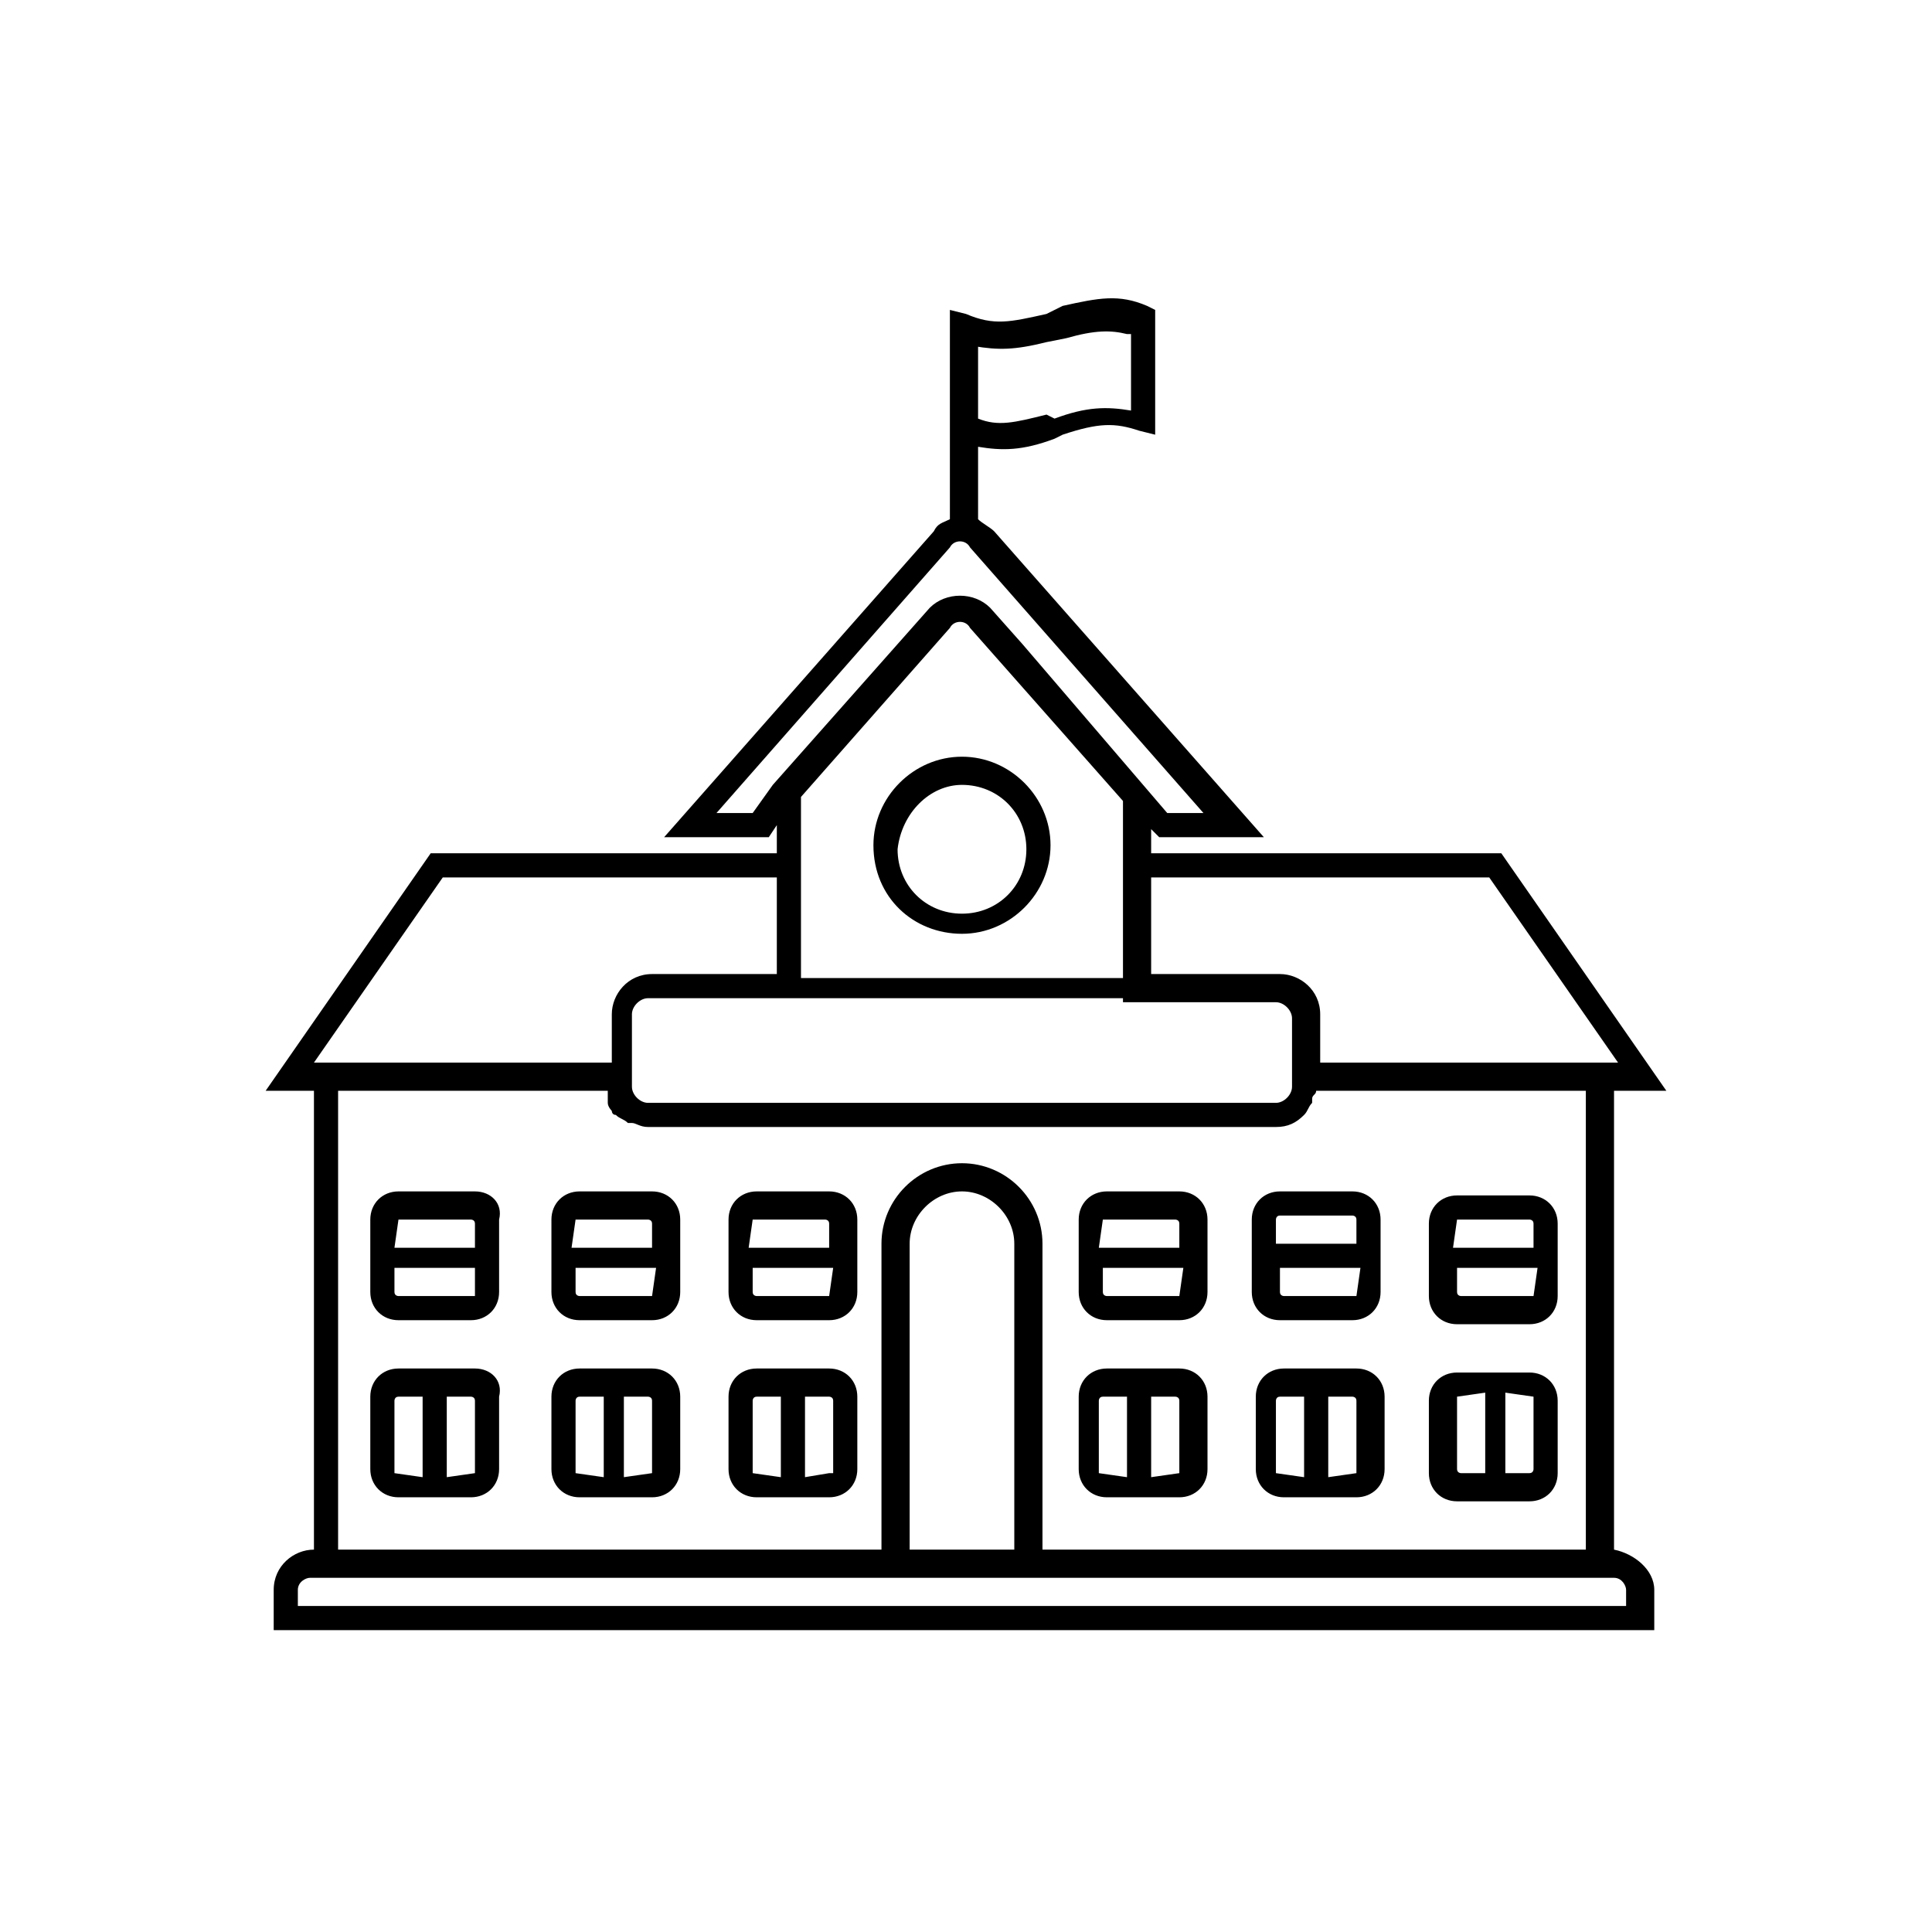 <svg version="1.1" id="Layer_1" xmlns="http://www.w3.org/2000/svg" x="0" y="0" width="48" height="48" xml:space="preserve"><style>.st0{fill:none}</style><path class="st0" d="M18.7 31.6v.6s0 .1.1.1h1.8s.1 0 .1-.1v-.6h-2zM28 34.7h-.6s-.1 0-.1.1v1.8s0 .1.1.1h.6v-2zM20 34.7v2h.6s.1 0 .1-.1v-1.8s0-.1-.1-.1H20zM20.6 30.9v-.6s0-.1-.1-.1h-1.8s-.1 0-.1.1v.6h2zM33.1 34.7v2h.6s.1 0 .1-.1v-1.8s0-.1-.1-.1h-.6zM32.4 34.7h-.6s-.1 0-.1.1v1.8s0 .1.1.1h.6v-2zM27.3 31.6v.6s0 .1.1.1h1.8s.1 0 .1-.1v-.6h-2zM28.7 34.7v2h.6s.1 0 .1-.1v-1.8s0-.1-.1-.1h-.6zM29.3 30.9v-.6s0-.1-.1-.1h-1.8s-.1 0-.1.1v.6h2zM19.3 34.7h-.6s-.1 0-.1.1v1.8s0 .1.1.1h.6v-2zM10.5 34.7h-.6s-.1 0-.1.1v1.8s0 .1.1.1h.6v-2zM14.3 31.6v.6s0 .1.1.1h1.8s.1 0 .1-.1v-.6h-2zM23.9 29.6c-.7 0-1.3.6-1.3 1.3v7.6h2.6v-7.6c0-.7-.5-1.3-1.3-1.3zM11.8 30.9v-.6s0-.1-.1-.1H9.9s-.1 0-.1.1v.6h2zM11.2 34.7v2h.6s.1 0 .1-.1v-1.8s0-.1-.1-.1h-.6zM16.2 30.9v-.6s0-.1-.1-.1h-1.8s-.1 0-.1.1v.6h2zM9.8 31.6v.6s0 .1.1.1h1.8s.1 0 .1-.1v-.6h-2zM15.6 34.7v2h.6s.1 0 .1-.1v-1.8s0-.1-.1-.1h-.6zM14.9 34.7h-.6s-.1 0-.1.1v1.8s0 .1.1.1h.6v-2zM31.7 24.2c.6 0 1 .5 1 1v1.2H40.1L37 21.8h-8.4v2.4h3.1z"/><path class="st0" d="M32.7 27.3v.1c0 .1-.1.2-.2.3-.2.2-.5.3-.8.3H16.1c-.1 0-.3 0-.4-.1h-.1c-.1 0-.2-.1-.3-.2 0 0 0-.1-.1-.1-.1-.1-.1-.1-.1-.2v-.1-.2H8.4v11.4H22v-7.6c0-1.1.9-2 2-2s2 .9 2 2v7.6h13.6V27.1h-6.7l-.2.2zm-20.2 9.3c0 .4-.3.7-.7.7H9.9c-.4 0-.7-.3-.7-.7v-1.8c0-.4.3-.7.7-.7h1.8c.4 0 .7.3.7.7v1.8zm0-4.4c0 .4-.3.7-.7.7H9.9c-.4 0-.7-.3-.7-.7v-1.8c0-.4.3-.7.7-.7h1.8c.4 0 .7.3.7.7v1.8zm4.4 4.4c0 .4-.3.7-.7.7h-1.8c-.4 0-.7-.3-.7-.7v-1.8c0-.4.3-.7.7-.7h1.8c.4 0 .7.3.7.7v1.8zm0-4.4c0 .4-.3.7-.7.7h-1.8c-.4 0-.7-.3-.7-.7v-1.8c0-.4.3-.7.7-.7h1.8c.4 0 .7.3.7.7v1.8zm4.4 4.4c0 .4-.3.7-.7.7h-1.8c-.4 0-.7-.3-.7-.7v-1.8c0-.4.3-.7.7-.7h1.8c.4 0 .7.3.7.7v1.8zm0-4.4c0 .4-.3.7-.7.7h-1.8c-.4 0-.7-.3-.7-.7v-1.8c0-.4.3-.7.7-.7h1.8c.4 0 .7.3.7.7v1.8zm8.7 4.4c0 .4-.3.7-.7.7h-1.8c-.4 0-.7-.3-.7-.7v-1.8c0-.4.3-.7.7-.7h1.8c.4 0 .7.3.7.7v1.8zm0-4.4c0 .4-.3.7-.7.7h-1.8c-.4 0-.7-.3-.7-.7v-1.8c0-.4.3-.7.7-.7h1.8c.4 0 .7.3.7.7v1.8zm4.4 4.4c0 .4-.3.7-.7.7h-1.8c-.4 0-.7-.3-.7-.7v-1.8c0-.4.3-.7.7-.7h1.8c.4 0 .7.3.7.7v1.8zm1.1-6.3c0-.4.3-.7.7-.7H38c.4 0 .7.3.7.7v1.8c0 .4-.3.7-.7.7h-1.8c-.4 0-.7-.3-.7-.7v-1.8zm0 4.4c0-.4.3-.7.7-.7H38c.4 0 .7.3.7.7v1.8c0 .4-.3.7-.7.7h-1.8c-.4 0-.7-.3-.7-.7v-1.8zm-1.1-4.4v1.8c0 .4-.3.7-.7.7h-1.8c-.4 0-.7-.3-.7-.7v-1.8c0-.4.3-.7.7-.7h1.8c.4 0 .7.3.7.7zM40.1 39.2H7.8c-.2 0-.3.2-.3.3v.4h33v-.4c-.1-.2-.2-.3-.4-.3z"/><path class="st0" d="M15.7 25.2V27c0 .2.2.4.4.4h15.6c.2 0 .4-.2.4-.4v-1.8c0-.2-.2-.4-.4-.4H16.1c-.2.1-.4.2-.4.4zM31.8 30.3s-.1 0 0 0l-.1.7h2v-.6s0-.1-.1-.1h-1.8z"/><path class="st0" d="M15.1 25.2c0-.6.5-1 1-1h3.1v-2.4H11l-3.2 4.6h7.3v-1.2zM23.9 22.6c.9 0 1.6-.7 1.6-1.6 0-.9-.7-1.6-1.6-1.6-.9 0-1.6.7-1.6 1.6.1.9.8 1.6 1.6 1.6z"/><path class="st0" d="M23.2 15.2c.4-.4 1.1-.4 1.5 0l.8.9 3.7 4.2h.9l-5.8-6.6c-.1-.2-.4-.2-.5 0L18 20.3h.9l.5-.6 3.8-4.5zM26 10.3l.2-.1c.8-.2 1.3-.3 1.9-.2V8.2H28c-.5-.1-.9-.1-1.5.1l-.5.1c-.7.2-1.2.3-1.8.1v1.9c.6.2 1 .1 1.8-.1zM37.5 36.7h.6s.1 0 .1-.1v-1.8s0-.1-.1-.1h-.6v2z"/><path class="st0" d="M27.9 24.2v-4.4l-3.8-4.3c-.1-.2-.4-.2-.5 0l-3.7 4.2v4.4h8zm-4-5.3c1.2 0 2.2 1 2.2 2.2 0 1.2-1 2.2-2.2 2.2-1.2 0-2.2-1-2.2-2.2 0-1.3 1-2.2 2.2-2.2zM38.1 30.9v-.6s0-.1-.1-.1h-1.8s-.1 0-.1.1v.6h2zM36.2 31.6v.6s0 .1.1.1h1.8s.1 0 .1-.1v-.6h-2zM36.8 36.7v-2h-.6s-.1 0-.1.1v1.8s0 .1.1.1h.6zM31.7 31.6v.6s0 .1.1.1h1.8s.1 0 .1-.1v-.6h-2z"/><path d="M11.8 29.6H9.9c-.4 0-.7.3-.7.7v1.8c0 .4.3.7.7.7h1.8c.4 0 .7-.3.7-.7v-1.8c.1-.4-.2-.7-.6-.7zm-1.9.7h1.8s.1 0 .1.1v.6h-2l.1-.7c-.1 0 0 0 0 0zm1.9 1.9H9.9s-.1 0-.1-.1v-.6h2v.7zM11.8 34H9.9c-.4 0-.7.3-.7.7v1.8c0 .4.3.7.7.7h1.8c.4 0 .7-.3.7-.7v-1.8c.1-.4-.2-.7-.6-.7zm-2 2.6v-1.8s0-.1.1-.1h.6v2l-.7-.1c.1.1 0 0 0 0zm2 0s0 .1 0 0l-.7.1v-2h.6s.1 0 .1.1v1.8zM16.2 29.6h-1.8c-.4 0-.7.3-.7.7v1.8c0 .4.3.7.7.7h1.8c.4 0 .7-.3.7-.7v-1.8c0-.4-.3-.7-.7-.7zm-1.9.7h1.8s.1 0 .1.1v.6h-2l.1-.7zm1.9 1.9h-1.8s-.1 0-.1-.1v-.6h2l-.1.7zM16.2 34h-1.8c-.4 0-.7.3-.7.7v1.8c0 .4.3.7.7.7h1.8c.4 0 .7-.3.7-.7v-1.8c0-.4-.3-.7-.7-.7zm-1.9 2.6v-1.8s0-.1.1-.1h.6v2l-.7-.1c0 .1 0 0 0 0zm1.9 0s0 .1 0 0l-.7.1v-2h.6s.1 0 .1.1v1.8zM20.6 29.6h-1.8c-.4 0-.7.3-.7.7v1.8c0 .4.3.7.7.7h1.8c.4 0 .7-.3.7-.7v-1.8c0-.4-.3-.7-.7-.7zm-1.9.7h1.8s.1 0 .1.1v.6h-2l.1-.7zm1.9 1.9h-1.8s-.1 0-.1-.1v-.6h2l-.1.7zM20.6 34h-1.8c-.4 0-.7.3-.7.7v1.8c0 .4.3.7.7.7h1.8c.4 0 .7-.3.7-.7v-1.8c0-.4-.3-.7-.7-.7zm-1.9 2.6v-1.8s0-.1.1-.1h.6v2l-.7-.1c0 .1 0 0 0 0zm1.9 0s0 .1 0 0l-.6.1v-2h.6s.1 0 .1.1v1.8zM29.3 29.6h-1.8c-.4 0-.7.3-.7.7v1.8c0 .4.3.7.7.7h1.8c.4 0 .7-.3.7-.7v-1.8c0-.4-.3-.7-.7-.7zm-1.9.7h1.8s.1 0 .1.1v.6h-2l.1-.7c-.1 0 0 0 0 0zm1.9 1.9h-1.8s-.1 0-.1-.1v-.6h2l-.1.7zM29.3 34h-1.8c-.4 0-.7.3-.7.7v1.8c0 .4.3.7.7.7h1.8c.4 0 .7-.3.7-.7v-1.8c0-.4-.3-.7-.7-.7zm-2 2.6v-1.8s0-.1.1-.1h.6v2l-.7-.1c.1.1 0 0 0 0zm2 0s0 .1 0 0l-.7.1v-2h.6s.1 0 .1.1v1.8zM31.8 29.6c-.4 0-.7.3-.7.7v1.8c0 .4.3.7.7.7h1.8c.4 0 .7-.3.7-.7v-1.8c0-.4-.3-.7-.7-.7h-1.8zm1.9 2.6h-1.8s-.1 0-.1-.1v-.6h2l-.1.7zm0-1.3h-2v-.6s0-.1.1-.1h1.8s.1 0 .1.1v.6zM33.7 34h-1.8c-.4 0-.7.3-.7.7v1.8c0 .4.3.7.7.7h1.8c.4 0 .7-.3.7-.7v-1.8c0-.4-.3-.7-.7-.7zm-2 2.6v-1.8s0-.1.1-.1h.6v2l-.7-.1c.1.1 0 0 0 0zm2 0s0 .1 0 0l-.7.1v-2h.6s.1 0 .1.1v1.8zM36.2 32.9H38c.4 0 .7-.3.7-.7v-1.8c0-.4-.3-.7-.7-.7h-1.8c-.4 0-.7.3-.7.7v1.8c0 .4.3.7.7.7zm1.9-.7h-1.8s-.1 0-.1-.1v-.6h2l-.1.7zm-1.9-1.9H38s.1 0 .1.1v.6h-2l.1-.7zM36.2 37.3H38c.4 0 .7-.3.7-.7v-1.8c0-.4-.3-.7-.7-.7h-1.8c-.4 0-.7.3-.7.7v1.8c0 .4.3.7.7.7zm1.9-2.6v1.8s0 .1-.1.1h-.6v-2l.7.1zm-1.9 0l.7-.1v2h-.6s-.1 0-.1-.1v-1.8zM23.9 23.2c1.2 0 2.2-1 2.2-2.2 0-1.2-1-2.2-2.2-2.2s-2.2 1-2.2 2.2c0 1.3 1 2.2 2.2 2.2zm0-3.7c.9 0 1.6.7 1.6 1.6 0 .9-.7 1.6-1.6 1.6-.9 0-1.6-.7-1.6-1.6.1-.9.8-1.6 1.6-1.6z"/><path d="M40.1 38.5V27.1h1.3l-4.1-5.9h-8.7v-.6l.2.2h2.6l-6.7-7.6c-.1-.1-.3-.2-.4-.3v-1.8c.6.1 1.1.1 1.9-.2l.2-.1c.9-.3 1.3-.3 1.9-.1l.4.1V7.7l-.2-.1c-.7-.3-1.2-.2-2.1 0l-.2.1-.2.1c-.9.2-1.3.3-2 0l-.4-.1v5.2c-.2.1-.3.1-.4.3l-6.7 7.6h2.6l.2-.3v.7h-8.6l-4.1 5.9h1.2v11.4c-.5 0-1 .4-1 1v1h34.3v-1c0-.5-.5-.9-1-1zm-14.9 0h-2.6v-7.6c0-.7.6-1.3 1.3-1.3s1.3.6 1.3 1.3v7.6zm14.3 0H25.9v-7.6c0-1.1-.9-2-2-2s-2 .9-2 2v7.6H8.4V27.1h6.7V27.4c0 .1.1.2.1.2s0 .1.1.1c.1.1.2.1.3.2h.1c.1 0 .2.1.4.1h15.6c.3 0 .5-.1.7-.3.1-.1.1-.2.2-.3v-.1c0-.1.1-.1.1-.2h6.7v11.4zM27.9 24.9h3.8c.2 0 .4.2.4.4V27c0 .2-.2.4-.4.4H16.1c-.2 0-.4-.2-.4-.4v-1.8c0-.2.2-.4.4-.4h11.8zm.7-3.1H37l3.2 4.6H32.8v-1.2c0-.6-.5-1-1-1h-3.2v-2.4zM24.2 8.6c.6.1 1 .1 1.8-.1l.5-.1c.7-.2 1.1-.2 1.5-.1h.1v1.9c-.6-.1-1.1-.1-1.9.2l-.2-.1c-.8.2-1.2.3-1.7.1V8.6zm-5.5 11.6h-.9l5.8-6.6c.1-.2.4-.2.5 0l5.8 6.6H29L25.4 16l-.8-.9c-.4-.4-1.1-.4-1.5 0l-3.9 4.4-.5.7zm1.2-.4l3.7-4.2c.1-.2.4-.2.5 0l3.8 4.3v4.4h-8v-4.5zm-8.9 2h8.3v2.4h-3.1c-.6 0-1 .5-1 1v1.2H7.8l3.2-4.6zm29.4 18.1h-33v-.4c0-.2.2-.3.3-.3h32.4c.2 0 .3.2.3.3v.4z"/></svg>